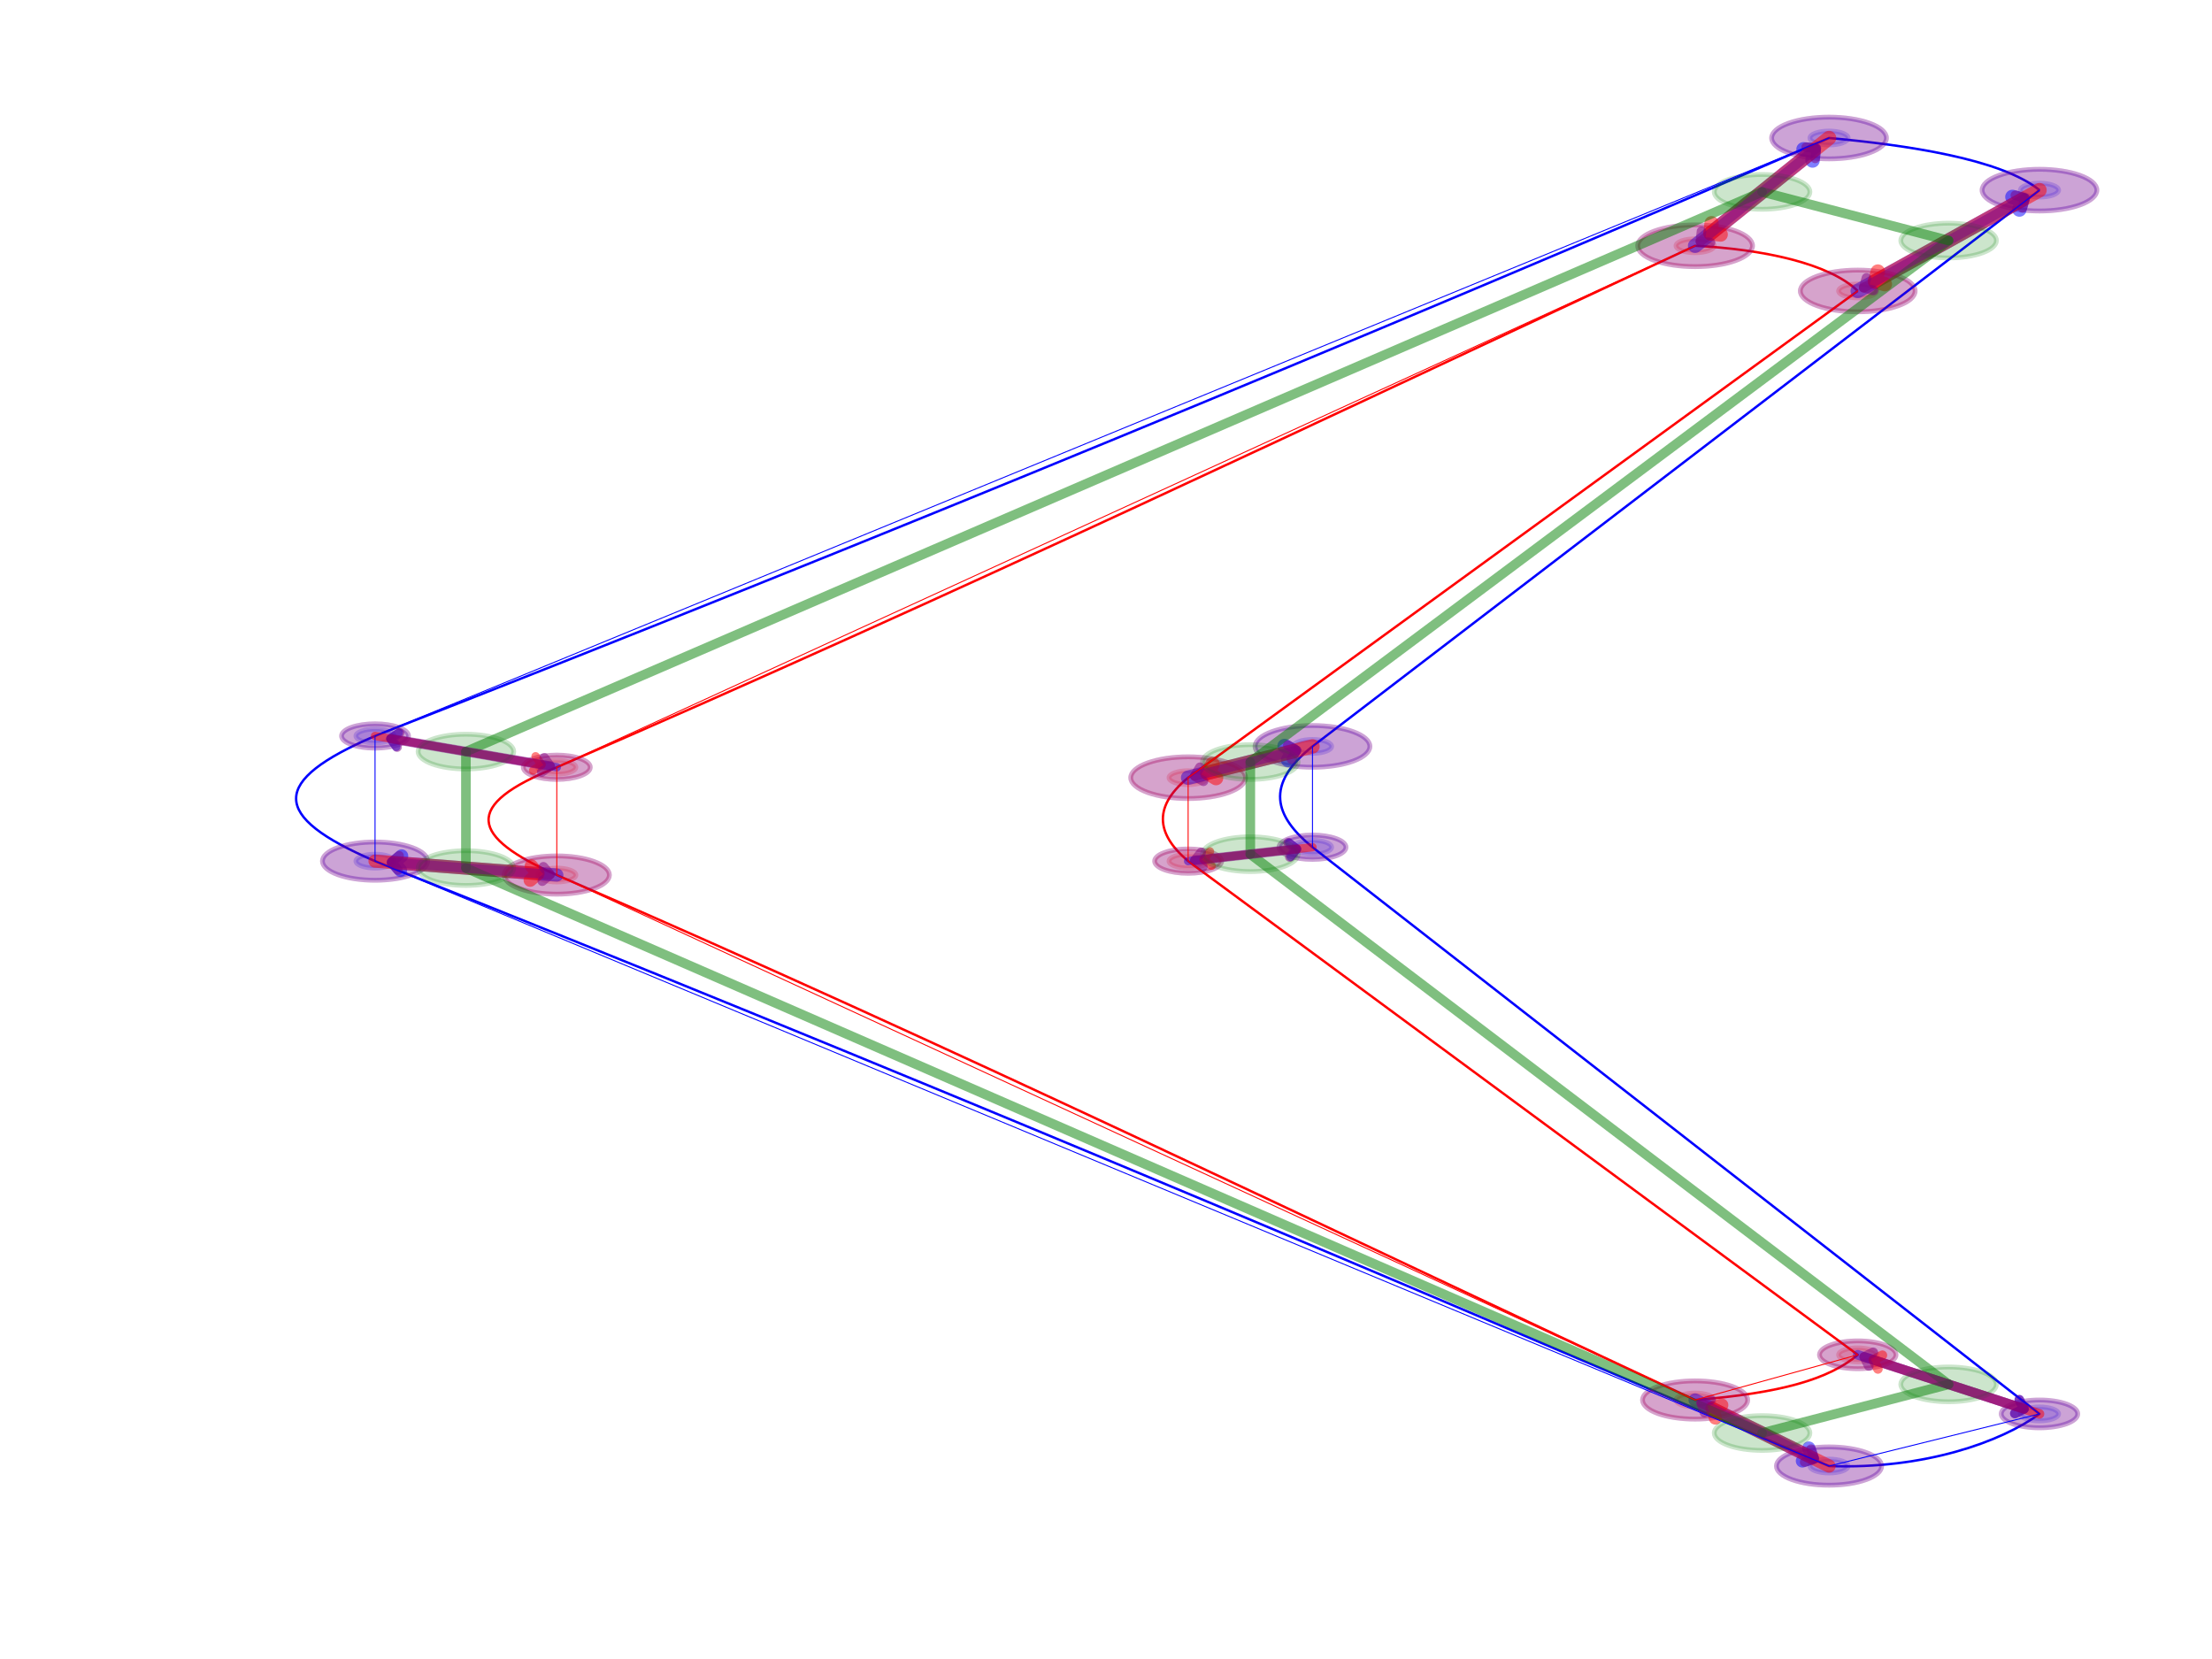 <?xml version="1.0" encoding="utf-8" standalone="no"?>
<!DOCTYPE svg PUBLIC "-//W3C//DTD SVG 1.1//EN"
  "http://www.w3.org/Graphics/SVG/1.1/DTD/svg11.dtd">
<!-- Created with matplotlib (http://matplotlib.org/) -->
<svg height="345.6pt" version="1.1" viewBox="0 0 460.8 345.6" width="460.8pt" xmlns="http://www.w3.org/2000/svg" xmlns:xlink="http://www.w3.org/1999/xlink">
 <defs>
  <style type="text/css">
*{stroke-linecap:butt;stroke-linejoin:round;}
  </style>
 </defs>
 <g id="figure_1">
  <g id="patch_1">
   <path d="M 0 345.6 
L 460.8 345.6 
L 460.8 0 
L 0 0 
z
" style="fill:#ffffff;"/>
  </g>
  <g id="axes_1">
   <g id="patch_2">
    <path clip-path="url(#pa4c6b86e2b)" d="M 387.001 62.061 
C 388.058 62.061 389.072 61.909 389.819 61.637 
C 390.566 61.365 390.986 60.997 390.986 60.613 
C 390.986 60.229 390.566 59.86 389.819 59.589 
C 389.072 59.317 388.058 59.164 387.001 59.164 
C 385.944 59.164 384.93 59.317 384.183 59.589 
C 383.435 59.86 383.015 60.229 383.015 60.613 
C 383.015 60.997 383.435 61.365 384.183 61.637 
C 384.93 61.909 385.944 62.061 387.001 62.061 
z
" style="fill:#ff0000;opacity:0.2;stroke:#ff0000;stroke-linejoin:miter;"/>
   </g>
   <g id="patch_3">
    <path clip-path="url(#pa4c6b86e2b)" d="M 247.51 163.455 
C 248.567 163.455 249.581 163.302 250.328 163.03 
C 251.076 162.759 251.495 162.39 251.495 162.006 
C 251.495 161.622 251.076 161.254 250.328 160.982 
C 249.581 160.71 248.567 160.558 247.51 160.558 
C 246.453 160.558 245.439 160.71 244.692 160.982 
C 243.944 161.254 243.525 161.622 243.525 162.006 
C 243.525 162.39 243.944 162.759 244.692 163.03 
C 245.439 163.302 246.453 163.455 247.51 163.455 
z
" style="fill:#ff0000;opacity:0.2;stroke:#ff0000;stroke-linejoin:miter;"/>
   </g>
   <g id="patch_4">
    <path clip-path="url(#pa4c6b86e2b)" d="M 247.51 180.836 
C 248.567 180.836 249.581 180.684 250.328 180.412 
C 251.076 180.141 251.495 179.772 251.495 179.388 
C 251.495 179.004 251.076 178.635 250.328 178.364 
C 249.581 178.092 248.567 177.939 247.51 177.939 
C 246.453 177.939 245.439 178.092 244.692 178.364 
C 243.944 178.635 243.525 179.004 243.525 179.388 
C 243.525 179.772 243.944 180.141 244.692 180.412 
C 245.439 180.684 246.453 180.836 247.51 180.836 
z
" style="fill:#ff0000;opacity:0.2;stroke:#ff0000;stroke-linejoin:miter;"/>
   </g>
   <g id="patch_5">
    <path clip-path="url(#pa4c6b86e2b)" d="M 387.001 283.678 
C 388.058 283.678 389.072 283.526 389.819 283.254 
C 390.566 282.982 390.986 282.614 390.986 282.23 
C 390.986 281.846 390.566 281.477 389.819 281.206 
C 389.072 280.934 388.058 280.781 387.001 280.781 
C 385.944 280.781 384.93 280.934 384.183 281.206 
C 383.435 281.477 383.015 281.846 383.015 282.23 
C 383.015 282.614 383.435 282.982 384.183 283.254 
C 384.93 283.526 385.944 283.678 387.001 283.678 
z
" style="fill:#ff0000;opacity:0.2;stroke:#ff0000;stroke-linejoin:miter;"/>
   </g>
   <g id="patch_6">
    <path clip-path="url(#pa4c6b86e2b)" d="M 353.124 293.093 
C 354.181 293.093 355.195 292.941 355.943 292.669 
C 356.69 292.398 357.11 292.029 357.11 291.645 
C 357.11 291.261 356.69 290.892 355.943 290.621 
C 355.195 290.349 354.181 290.196 353.124 290.196 
C 352.067 290.196 351.054 290.349 350.306 290.621 
C 349.559 290.892 349.139 291.261 349.139 291.645 
C 349.139 292.029 349.559 292.398 350.306 292.669 
C 351.054 292.941 352.067 293.093 353.124 293.093 
z
" style="fill:#ff0000;opacity:0.2;stroke:#ff0000;stroke-linejoin:miter;"/>
   </g>
   <g id="patch_7">
    <path clip-path="url(#pa4c6b86e2b)" d="M 115.99 183.733 
C 117.047 183.733 118.061 183.581 118.808 183.309 
C 119.556 183.037 119.976 182.669 119.976 182.285 
C 119.976 181.901 119.556 181.532 118.808 181.261 
C 118.061 180.989 117.047 180.836 115.99 180.836 
C 114.933 180.836 113.919 180.989 113.172 181.261 
C 112.425 181.532 112.005 181.901 112.005 182.285 
C 112.005 182.669 112.425 183.037 113.172 183.309 
C 113.919 183.581 114.933 183.733 115.99 183.733 
z
" style="fill:#ff0000;opacity:0.2;stroke:#ff0000;stroke-linejoin:miter;"/>
   </g>
   <g id="patch_8">
    <path clip-path="url(#pa4c6b86e2b)" d="M 115.99 161.282 
C 117.047 161.282 118.061 161.129 118.808 160.858 
C 119.556 160.586 119.976 160.218 119.976 159.833 
C 119.976 159.449 119.556 159.081 118.808 158.809 
C 118.061 158.538 117.047 158.385 115.99 158.385 
C 114.933 158.385 113.919 158.538 113.172 158.809 
C 112.425 159.081 112.005 159.449 112.005 159.833 
C 112.005 160.218 112.425 160.586 113.172 160.858 
C 113.919 161.129 114.933 161.282 115.99 161.282 
z
" style="fill:#ff0000;opacity:0.2;stroke:#ff0000;stroke-linejoin:miter;"/>
   </g>
   <g id="patch_9">
    <path clip-path="url(#pa4c6b86e2b)" d="M 353.124 52.646 
C 354.181 52.646 355.195 52.494 355.943 52.222 
C 356.69 51.95 357.11 51.582 357.11 51.198 
C 357.11 50.814 356.69 50.445 355.943 50.173 
C 355.195 49.902 354.181 49.749 353.124 49.749 
C 352.067 49.749 351.054 49.902 350.306 50.173 
C 349.559 50.445 349.139 50.814 349.139 51.198 
C 349.139 51.582 349.559 51.95 350.306 52.222 
C 351.054 52.494 352.067 52.646 353.124 52.646 
z
" style="fill:#ff0000;opacity:0.2;stroke:#ff0000;stroke-linejoin:miter;"/>
   </g>
   <g id="patch_10">
    <path clip-path="url(#pa4c6b86e2b)" d="M 424.863 41.058 
C 425.92 41.058 426.933 40.906 427.681 40.634 
C 428.428 40.362 428.848 39.994 428.848 39.61 
C 428.848 39.226 428.428 38.857 427.681 38.586 
C 426.933 38.314 425.92 38.161 424.863 38.161 
C 423.806 38.161 422.792 38.314 422.044 38.586 
C 421.297 38.857 420.877 39.226 420.877 39.61 
C 420.877 39.994 421.297 40.362 422.044 40.634 
C 422.792 40.906 423.806 41.058 424.863 41.058 
z
" style="fill:#0000ff;opacity:0.2;stroke:#0000ff;stroke-linejoin:miter;"/>
   </g>
   <g id="patch_11">
    <path clip-path="url(#pa4c6b86e2b)" d="M 273.415 156.937 
C 274.472 156.937 275.486 156.784 276.234 156.512 
C 276.981 156.241 277.401 155.872 277.401 155.488 
C 277.401 155.104 276.981 154.735 276.234 154.464 
C 275.486 154.192 274.472 154.04 273.415 154.04 
C 272.358 154.04 271.345 154.192 270.597 154.464 
C 269.85 154.735 269.43 155.104 269.43 155.488 
C 269.43 155.872 269.85 156.241 270.597 156.512 
C 271.345 156.784 272.358 156.937 273.415 156.937 
z
" style="fill:#0000ff;opacity:0.2;stroke:#0000ff;stroke-linejoin:miter;"/>
   </g>
   <g id="patch_12">
    <path clip-path="url(#pa4c6b86e2b)" d="M 273.415 177.939 
C 274.472 177.939 275.486 177.787 276.234 177.515 
C 276.981 177.244 277.401 176.875 277.401 176.491 
C 277.401 176.107 276.981 175.738 276.234 175.467 
C 275.486 175.195 274.472 175.043 273.415 175.043 
C 272.358 175.043 271.345 175.195 270.597 175.467 
C 269.85 175.738 269.43 176.107 269.43 176.491 
C 269.43 176.875 269.85 177.244 270.597 177.515 
C 271.345 177.787 272.358 177.939 273.415 177.939 
z
" style="fill:#0000ff;opacity:0.2;stroke:#0000ff;stroke-linejoin:miter;"/>
   </g>
   <g id="patch_13">
    <path clip-path="url(#pa4c6b86e2b)" d="M 424.863 295.99 
C 425.92 295.99 426.933 295.838 427.681 295.566 
C 428.428 295.294 428.848 294.926 428.848 294.542 
C 428.848 294.158 428.428 293.789 427.681 293.518 
C 426.933 293.246 425.92 293.093 424.863 293.093 
C 423.806 293.093 422.792 293.246 422.044 293.518 
C 421.297 293.789 420.877 294.158 420.877 294.542 
C 420.877 294.926 421.297 295.294 422.044 295.566 
C 422.792 295.838 423.806 295.99 424.863 295.99 
z
" style="fill:#0000ff;opacity:0.2;stroke:#0000ff;stroke-linejoin:miter;"/>
   </g>
   <g id="patch_14">
    <path clip-path="url(#pa4c6b86e2b)" d="M 381.023 306.854 
C 382.08 306.854 383.093 306.701 383.841 306.43 
C 384.588 306.158 385.008 305.79 385.008 305.405 
C 385.008 305.021 384.588 304.653 383.841 304.381 
C 383.093 304.11 382.08 303.957 381.023 303.957 
C 379.966 303.957 378.952 304.11 378.204 304.381 
C 377.457 304.653 377.037 305.021 377.037 305.405 
C 377.037 305.79 377.457 306.158 378.204 306.43 
C 378.952 306.701 379.966 306.854 381.023 306.854 
z
" style="fill:#0000ff;opacity:0.2;stroke:#0000ff;stroke-linejoin:miter;"/>
   </g>
   <g id="patch_15">
    <path clip-path="url(#pa4c6b86e2b)" d="M 78.128 180.836 
C 79.185 180.836 80.199 180.684 80.946 180.412 
C 81.694 180.141 82.114 179.772 82.114 179.388 
C 82.114 179.004 81.694 178.635 80.946 178.364 
C 80.199 178.092 79.185 177.939 78.128 177.939 
C 77.071 177.939 76.058 178.092 75.31 178.364 
C 74.563 178.635 74.143 179.004 74.143 179.388 
C 74.143 179.772 74.563 180.141 75.31 180.412 
C 76.058 180.684 77.071 180.836 78.128 180.836 
z
" style="fill:#0000ff;opacity:0.2;stroke:#0000ff;stroke-linejoin:miter;"/>
   </g>
   <g id="patch_16">
    <path clip-path="url(#pa4c6b86e2b)" d="M 78.128 154.764 
C 79.185 154.764 80.199 154.611 80.946 154.34 
C 81.694 154.068 82.114 153.699 82.114 153.315 
C 82.114 152.931 81.694 152.563 80.946 152.291 
C 80.199 152.019 79.185 151.867 78.128 151.867 
C 77.071 151.867 76.058 152.019 75.31 152.291 
C 74.563 152.563 74.143 152.931 74.143 153.315 
C 74.143 153.699 74.563 154.068 75.31 154.34 
C 76.058 154.611 77.071 154.764 78.128 154.764 
z
" style="fill:#0000ff;opacity:0.2;stroke:#0000ff;stroke-linejoin:miter;"/>
   </g>
   <g id="patch_17">
    <path clip-path="url(#pa4c6b86e2b)" d="M 381.023 30.195 
C 382.08 30.195 383.093 30.042 383.841 29.771 
C 384.588 29.499 385.008 29.13 385.008 28.746 
C 385.008 28.362 384.588 27.994 383.841 27.722 
C 383.093 27.45 382.08 27.298 381.023 27.298 
C 379.966 27.298 378.952 27.45 378.204 27.722 
C 377.457 27.994 377.037 28.362 377.037 28.746 
C 377.037 29.13 377.457 29.499 378.204 29.771 
C 378.952 30.042 379.966 30.195 381.023 30.195 
z
" style="fill:#0000ff;opacity:0.2;stroke:#0000ff;stroke-linejoin:miter;"/>
   </g>
   <g id="patch_18">
    <path clip-path="url(#pa4c6b86e2b)" d="M 387.001 60.613 
L 247.51 162.006 
C 239.539 168.524 241.532 174.318 247.51 179.388 
L 387.001 282.23 
C 381.023 287.299 371.059 290.196 353.124 291.645 
C 275.408 255.433 199.685 218.497 115.99 182.285 
C 98.056 174.318 96.063 167.8 115.99 159.833 
C 199.685 123.622 275.408 87.41 353.124 51.198 
C 367.074 51.922 381.023 54.819 387.001 60.613 
" style="fill:none;stroke:#ff0000;stroke-linejoin:miter;stroke-width:0.5;"/>
   </g>
   <g id="patch_19">
    <path clip-path="url(#pa4c6b86e2b)" d="M 424.863 39.61 
L 273.415 155.488 
C 263.452 163.455 265.445 169.973 273.415 176.491 
L 424.863 294.542 
C 416.892 300.336 400.95 306.13 381.023 305.405 
C 283.379 263.4 183.743 221.394 78.128 179.388 
C 56.208 169.973 56.208 162.73 78.128 153.315 
C 183.743 112.034 283.379 70.752 381.023 28.746 
C 396.964 30.195 416.892 33.092 424.863 39.61 
" style="fill:none;stroke:#0000ff;stroke-linejoin:miter;stroke-width:0.5;"/>
   </g>
   <g id="patch_20">
    <path clip-path="url(#pa4c6b86e2b)" d="M 387.001 64.958 
C 390.172 64.958 393.213 64.5 395.455 63.685 
C 397.697 62.871 398.957 61.765 398.957 60.613 
C 398.957 59.46 397.697 58.355 395.455 57.54 
C 393.213 56.725 390.172 56.267 387.001 56.267 
C 383.83 56.267 380.789 56.725 378.546 57.54 
C 376.304 58.355 375.044 59.46 375.044 60.613 
C 375.044 61.765 376.304 62.871 378.546 63.685 
C 380.789 64.5 383.83 64.958 387.001 64.958 
z
" style="fill:#0000ff;opacity:0.2;stroke:#0000ff;stroke-linejoin:miter;"/>
   </g>
   <g id="patch_21">
    <path clip-path="url(#pa4c6b86e2b)" d="M 424.863 43.955 
C 428.033 43.955 431.075 43.497 433.317 42.683 
C 435.559 41.868 436.819 40.762 436.819 39.61 
C 436.819 38.457 435.559 37.352 433.317 36.537 
C 431.075 35.722 428.033 35.264 424.863 35.264 
C 421.692 35.264 418.65 35.722 416.408 36.537 
C 414.166 37.352 412.906 38.457 412.906 39.61 
C 412.906 40.762 414.166 41.868 416.408 42.683 
C 418.65 43.497 421.692 43.955 424.863 43.955 
z
" style="fill:#ff0000;opacity:0.2;stroke:#ff0000;stroke-linejoin:miter;"/>
   </g>
   <g id="patch_22">
    <path d="M 387.001 60.613 
Q 405.057 50.597 421.258 41.609 
" style="fill:none;opacity:0.5;stroke:#0000ff;stroke-linecap:round;stroke-width:3;"/>
    <path d="M 419.219 41.025 
L 421.258 41.609 
L 420.674 43.649 
" style="fill:none;opacity:0.5;stroke:#0000ff;stroke-linecap:round;stroke-width:3;"/>
   </g>
   <g id="patch_23">
    <path clip-path="url(#pa4c6b86e2b)" d="M 247.51 166.352 
C 250.681 166.352 253.722 165.894 255.964 165.079 
C 258.207 164.264 259.466 163.159 259.466 162.006 
C 259.466 160.854 258.207 159.748 255.964 158.934 
C 253.722 158.119 250.681 157.661 247.51 157.661 
C 244.339 157.661 241.298 158.119 239.056 158.934 
C 236.813 159.748 235.554 160.854 235.554 162.006 
C 235.554 163.159 236.813 164.264 239.056 165.079 
C 241.298 165.894 244.339 166.352 247.51 166.352 
z
" style="fill:#0000ff;opacity:0.2;stroke:#0000ff;stroke-linejoin:miter;"/>
   </g>
   <g id="patch_24">
    <path clip-path="url(#pa4c6b86e2b)" d="M 273.415 159.833 
C 276.586 159.833 279.628 159.376 281.87 158.561 
C 284.112 157.746 285.372 156.64 285.372 155.488 
C 285.372 154.336 284.112 153.23 281.87 152.415 
C 279.628 151.6 276.586 151.143 273.415 151.143 
C 270.245 151.143 267.203 151.6 264.961 152.415 
C 262.719 153.23 261.459 154.336 261.459 155.488 
C 261.459 156.64 262.719 157.746 264.961 158.561 
C 267.203 159.376 270.245 159.833 273.415 159.833 
z
" style="fill:#ff0000;opacity:0.2;stroke:#ff0000;stroke-linejoin:miter;"/>
   </g>
   <g id="patch_25">
    <path d="M 247.51 162.006 
Q 259.493 158.991 269.42 156.493 
" style="fill:none;opacity:0.5;stroke:#0000ff;stroke-linecap:round;stroke-width:3;"/>
    <path d="M 267.599 155.405 
L 269.42 156.493 
L 268.331 158.314 
" style="fill:none;opacity:0.5;stroke:#0000ff;stroke-linecap:round;stroke-width:3;"/>
   </g>
   <g id="patch_26">
    <path clip-path="url(#pa4c6b86e2b)" d="M 247.51 181.923 
C 249.36 181.923 251.134 181.656 252.442 181.18 
C 253.75 180.705 254.485 180.06 254.485 179.388 
C 254.485 178.716 253.75 178.071 252.442 177.596 
C 251.134 177.12 249.36 176.853 247.51 176.853 
C 245.66 176.853 243.886 177.12 242.578 177.596 
C 241.27 178.071 240.535 178.716 240.535 179.388 
C 240.535 180.06 241.27 180.705 242.578 181.18 
C 243.886 181.656 245.66 181.923 247.51 181.923 
z
" style="fill:#0000ff;opacity:0.2;stroke:#0000ff;stroke-linejoin:miter;"/>
   </g>
   <g id="patch_27">
    <path clip-path="url(#pa4c6b86e2b)" d="M 273.415 179.026 
C 275.265 179.026 277.039 178.759 278.347 178.283 
C 279.655 177.808 280.39 177.163 280.39 176.491 
C 280.39 175.819 279.655 175.174 278.347 174.699 
C 277.039 174.223 275.265 173.956 273.415 173.956 
C 271.566 173.956 269.792 174.223 268.484 174.699 
C 267.176 175.174 266.441 175.819 266.441 176.491 
C 266.441 177.163 267.176 177.808 268.484 178.283 
C 269.792 178.759 271.566 179.026 273.415 179.026 
z
" style="fill:#ff0000;opacity:0.2;stroke:#ff0000;stroke-linejoin:miter;"/>
   </g>
   <g id="patch_28">
    <path d="M 247.51 179.388 
Q 259.468 178.051 270.197 176.851 
" style="fill:none;opacity:0.5;stroke:#0000ff;stroke-linecap:round;stroke-width:1.75;"/>
    <path d="M 268.539 175.527 
L 270.197 176.851 
L 268.873 178.508 
" style="fill:none;opacity:0.5;stroke:#0000ff;stroke-linecap:round;stroke-width:1.75;"/>
   </g>
   <g id="patch_29">
    <path clip-path="url(#pa4c6b86e2b)" d="M 387.001 285.127 
C 389.115 285.127 391.142 284.822 392.637 284.278 
C 394.132 283.735 394.972 282.998 394.972 282.23 
C 394.972 281.462 394.132 280.725 392.637 280.181 
C 391.142 279.638 389.115 279.333 387.001 279.333 
C 384.887 279.333 382.859 279.638 381.365 280.181 
C 379.87 280.725 379.03 281.462 379.03 282.23 
C 379.03 282.998 379.87 283.735 381.365 284.278 
C 382.859 284.822 384.887 285.127 387.001 285.127 
z
" style="fill:#0000ff;opacity:0.2;stroke:#0000ff;stroke-linejoin:miter;"/>
   </g>
   <g id="patch_30">
    <path clip-path="url(#pa4c6b86e2b)" d="M 424.863 297.439 
C 426.976 297.439 429.004 297.134 430.499 296.59 
C 431.994 296.047 432.833 295.31 432.833 294.542 
C 432.833 293.774 431.994 293.037 430.499 292.493 
C 429.004 291.95 426.976 291.645 424.863 291.645 
C 422.749 291.645 420.721 291.95 419.226 292.493 
C 417.732 293.037 416.892 293.774 416.892 294.542 
C 416.892 295.31 417.732 296.047 419.226 296.59 
C 420.721 297.134 422.749 297.439 424.863 297.439 
z
" style="fill:#ff0000;opacity:0.2;stroke:#ff0000;stroke-linejoin:miter;"/>
   </g>
   <g id="patch_31">
    <path d="M 387.001 282.23 
Q 404.982 288.077 421.618 293.487 
" style="fill:none;opacity:0.5;stroke:#0000ff;stroke-linecap:round;stroke-width:2;"/>
    <path d="M 420.656 291.596 
L 421.618 293.487 
L 419.728 294.449 
" style="fill:none;opacity:0.5;stroke:#0000ff;stroke-linecap:round;stroke-width:2;"/>
   </g>
   <g id="patch_32">
    <path clip-path="url(#pa4c6b86e2b)" d="M 353.124 295.628 
C 356.031 295.628 358.819 295.209 360.874 294.462 
C 362.93 293.715 364.084 292.701 364.084 291.645 
C 364.084 290.589 362.93 289.575 360.874 288.828 
C 358.819 288.081 356.031 287.662 353.124 287.662 
C 350.218 287.662 347.43 288.081 345.375 288.828 
C 343.319 289.575 342.164 290.589 342.164 291.645 
C 342.164 292.701 343.319 293.715 345.375 294.462 
C 347.43 295.209 350.218 295.628 353.124 295.628 
z
" style="fill:#0000ff;opacity:0.2;stroke:#0000ff;stroke-linejoin:miter;"/>
   </g>
   <g id="patch_33">
    <path clip-path="url(#pa4c6b86e2b)" d="M 381.023 309.389 
C 383.929 309.389 386.717 308.969 388.772 308.222 
C 390.828 307.475 391.983 306.462 391.983 305.405 
C 391.983 304.349 390.828 303.336 388.772 302.589 
C 386.717 301.842 383.929 301.422 381.023 301.422 
C 378.116 301.422 375.328 301.842 373.273 302.589 
C 371.217 303.336 370.063 304.349 370.063 305.405 
C 370.063 306.462 371.217 307.475 373.273 308.222 
C 375.328 308.969 378.116 309.389 381.023 309.389 
z
" style="fill:#ff0000;opacity:0.2;stroke:#ff0000;stroke-linejoin:miter;"/>
   </g>
   <g id="patch_34">
    <path d="M 353.124 291.645 
Q 366.176 298.083 377.484 303.66 
" style="fill:none;opacity:0.5;stroke:#0000ff;stroke-linecap:round;stroke-width:2.75;"/>
    <path d="M 376.802 301.651 
L 377.484 303.66 
L 375.475 304.342 
" style="fill:none;opacity:0.5;stroke:#0000ff;stroke-linecap:round;stroke-width:2.75;"/>
   </g>
   <g id="patch_35">
    <path clip-path="url(#pa4c6b86e2b)" d="M 115.99 186.268 
C 118.897 186.268 121.685 185.848 123.74 185.102 
C 125.795 184.355 126.95 183.341 126.95 182.285 
C 126.95 181.229 125.795 180.215 123.74 179.468 
C 121.685 178.721 118.897 178.302 115.99 178.302 
C 113.083 178.302 110.296 178.721 108.24 179.468 
C 106.185 180.215 105.03 181.229 105.03 182.285 
C 105.03 183.341 106.185 184.355 108.24 185.102 
C 110.296 185.848 113.083 186.268 115.99 186.268 
z
" style="fill:#0000ff;opacity:0.2;stroke:#0000ff;stroke-linejoin:miter;"/>
   </g>
   <g id="patch_36">
    <path clip-path="url(#pa4c6b86e2b)" d="M 78.128 183.371 
C 81.035 183.371 83.823 182.952 85.878 182.205 
C 87.934 181.458 89.088 180.444 89.088 179.388 
C 89.088 178.332 87.934 177.318 85.878 176.571 
C 83.823 175.824 81.035 175.405 78.128 175.405 
C 75.222 175.405 72.434 175.824 70.378 176.571 
C 68.323 177.318 67.168 178.332 67.168 179.388 
C 67.168 180.444 68.323 181.458 70.378 182.205 
C 72.434 182.952 75.222 183.371 78.128 183.371 
z
" style="fill:#ff0000;opacity:0.2;stroke:#ff0000;stroke-linejoin:miter;"/>
   </g>
   <g id="patch_37">
    <path d="M 115.99 182.285 
Q 98.055 180.913 82.059 179.689 
" style="fill:none;opacity:0.5;stroke:#0000ff;stroke-linecap:round;stroke-width:2.75;"/>
    <path d="M 83.44 181.299 
L 82.059 179.689 
L 83.669 178.308 
" style="fill:none;opacity:0.5;stroke:#0000ff;stroke-linecap:round;stroke-width:2.75;"/>
   </g>
   <g id="patch_38">
    <path clip-path="url(#pa4c6b86e2b)" d="M 115.99 162.368 
C 117.84 162.368 119.614 162.101 120.922 161.626 
C 122.23 161.151 122.965 160.506 122.965 159.833 
C 122.965 159.161 122.23 158.516 120.922 158.041 
C 119.614 157.566 117.84 157.299 115.99 157.299 
C 114.14 157.299 112.366 157.566 111.058 158.041 
C 109.75 158.516 109.016 159.161 109.016 159.833 
C 109.016 160.506 109.75 161.151 111.058 161.626 
C 112.366 162.101 114.14 162.368 115.99 162.368 
z
" style="fill:#0000ff;opacity:0.2;stroke:#0000ff;stroke-linejoin:miter;"/>
   </g>
   <g id="patch_39">
    <path clip-path="url(#pa4c6b86e2b)" d="M 78.128 155.85 
C 79.978 155.85 81.752 155.583 83.06 155.108 
C 84.368 154.632 85.103 153.988 85.103 153.315 
C 85.103 152.643 84.368 151.998 83.06 151.523 
C 81.752 151.048 79.978 150.781 78.128 150.781 
C 76.279 150.781 74.505 151.048 73.197 151.523 
C 71.889 151.998 71.154 152.643 71.154 153.315 
C 71.154 153.988 71.889 154.632 73.197 155.108 
C 74.505 155.583 76.279 155.85 78.128 155.85 
z
" style="fill:#ff0000;opacity:0.2;stroke:#ff0000;stroke-linejoin:miter;"/>
   </g>
   <g id="patch_40">
    <path d="M 115.99 159.833 
Q 98.046 156.744 81.321 153.865 
" style="fill:none;opacity:0.5;stroke:#0000ff;stroke-linecap:round;stroke-width:1.75;"/>
    <path d="M 82.545 155.598 
L 81.321 153.865 
L 83.054 152.641 
" style="fill:none;opacity:0.5;stroke:#0000ff;stroke-linecap:round;stroke-width:1.75;"/>
   </g>
   <g id="patch_41">
    <path clip-path="url(#pa4c6b86e2b)" d="M 353.124 55.543 
C 356.295 55.543 359.337 55.085 361.579 54.27 
C 363.821 53.455 365.081 52.35 365.081 51.198 
C 365.081 50.045 363.821 48.94 361.579 48.125 
C 359.337 47.31 356.295 46.852 353.124 46.852 
C 349.954 46.852 346.912 47.31 344.67 48.125 
C 342.428 48.94 341.168 50.045 341.168 51.198 
C 341.168 52.35 342.428 53.455 344.67 54.27 
C 346.912 55.085 349.954 55.543 353.124 55.543 
z
" style="fill:#0000ff;opacity:0.2;stroke:#0000ff;stroke-linejoin:miter;"/>
   </g>
   <g id="patch_42">
    <path clip-path="url(#pa4c6b86e2b)" d="M 381.023 33.092 
C 384.193 33.092 387.235 32.634 389.477 31.819 
C 391.719 31.004 392.979 29.899 392.979 28.746 
C 392.979 27.594 391.719 26.488 389.477 25.674 
C 387.235 24.859 384.193 24.401 381.023 24.401 
C 377.852 24.401 374.81 24.859 372.568 25.674 
C 370.326 26.488 369.066 27.594 369.066 28.746 
C 369.066 29.899 370.326 31.004 372.568 31.819 
C 374.81 32.634 377.852 33.092 381.023 33.092 
z
" style="fill:#ff0000;opacity:0.2;stroke:#ff0000;stroke-linejoin:miter;"/>
   </g>
   <g id="patch_43">
    <path d="M 353.124 51.198 
Q 366.295 40.598 377.814 31.329 
" style="fill:none;opacity:0.5;stroke:#0000ff;stroke-linecap:round;stroke-width:3;"/>
    <path d="M 375.705 31.101 
L 377.814 31.329 
L 377.585 33.438 
" style="fill:none;opacity:0.5;stroke:#0000ff;stroke-linecap:round;stroke-width:3;"/>
   </g>
   <g id="patch_44">
    <path clip-path="url(#pa4c6b86e2b)" d="M 424.863 43.955 
C 428.033 43.955 431.075 43.497 433.317 42.683 
C 435.559 41.868 436.819 40.762 436.819 39.61 
C 436.819 38.457 435.559 37.352 433.317 36.537 
C 431.075 35.722 428.033 35.264 424.863 35.264 
C 421.692 35.264 418.65 35.722 416.408 36.537 
C 414.166 37.352 412.906 38.457 412.906 39.61 
C 412.906 40.762 414.166 41.868 416.408 42.683 
C 418.65 43.497 421.692 43.955 424.863 43.955 
z
" style="fill:#0000ff;opacity:0.2;stroke:#0000ff;stroke-linejoin:miter;"/>
   </g>
   <g id="patch_45">
    <path clip-path="url(#pa4c6b86e2b)" d="M 387.001 64.958 
C 390.172 64.958 393.213 64.5 395.455 63.685 
C 397.697 62.871 398.957 61.765 398.957 60.613 
C 398.957 59.46 397.697 58.355 395.455 57.54 
C 393.213 56.725 390.172 56.267 387.001 56.267 
C 383.83 56.267 380.789 56.725 378.546 57.54 
C 376.304 58.355 375.044 59.46 375.044 60.613 
C 375.044 61.765 376.304 62.871 378.546 63.685 
C 380.789 64.5 383.83 64.958 387.001 64.958 
z
" style="fill:#ff0000;opacity:0.2;stroke:#ff0000;stroke-linejoin:miter;"/>
   </g>
   <g id="patch_46">
    <path d="M 424.863 39.61 
Q 406.806 49.626 390.605 58.613 
" style="fill:none;opacity:0.5;stroke:#ff0000;stroke-linecap:round;stroke-width:3;"/>
    <path d="M 392.644 59.197 
L 390.605 58.613 
L 391.189 56.574 
" style="fill:none;opacity:0.5;stroke:#ff0000;stroke-linecap:round;stroke-width:3;"/>
   </g>
   <g id="patch_47">
    <path clip-path="url(#pa4c6b86e2b)" d="M 273.415 159.833 
C 276.586 159.833 279.628 159.376 281.87 158.561 
C 284.112 157.746 285.372 156.64 285.372 155.488 
C 285.372 154.336 284.112 153.23 281.87 152.415 
C 279.628 151.6 276.586 151.143 273.415 151.143 
C 270.245 151.143 267.203 151.6 264.961 152.415 
C 262.719 153.23 261.459 154.336 261.459 155.488 
C 261.459 156.64 262.719 157.746 264.961 158.561 
C 267.203 159.376 270.245 159.833 273.415 159.833 
z
" style="fill:#0000ff;opacity:0.2;stroke:#0000ff;stroke-linejoin:miter;"/>
   </g>
   <g id="patch_48">
    <path clip-path="url(#pa4c6b86e2b)" d="M 247.51 166.352 
C 250.681 166.352 253.722 165.894 255.964 165.079 
C 258.207 164.264 259.466 163.159 259.466 162.006 
C 259.466 160.854 258.207 159.748 255.964 158.934 
C 253.722 158.119 250.681 157.661 247.51 157.661 
C 244.339 157.661 241.298 158.119 239.056 158.934 
C 236.813 159.748 235.554 160.854 235.554 162.006 
C 235.554 163.159 236.813 164.264 239.056 165.079 
C 241.298 165.894 244.339 166.352 247.51 166.352 
z
" style="fill:#ff0000;opacity:0.2;stroke:#ff0000;stroke-linejoin:miter;"/>
   </g>
   <g id="patch_49">
    <path d="M 273.415 155.488 
Q 261.432 158.503 251.506 161.001 
" style="fill:none;opacity:0.5;stroke:#ff0000;stroke-linecap:round;stroke-width:3;"/>
    <path d="M 253.326 162.089 
L 251.506 161.001 
L 252.594 159.18 
" style="fill:none;opacity:0.5;stroke:#ff0000;stroke-linecap:round;stroke-width:3;"/>
   </g>
   <g id="patch_50">
    <path clip-path="url(#pa4c6b86e2b)" d="M 273.415 179.026 
C 275.265 179.026 277.039 178.759 278.347 178.283 
C 279.655 177.808 280.39 177.163 280.39 176.491 
C 280.39 175.819 279.655 175.174 278.347 174.699 
C 277.039 174.223 275.265 173.956 273.415 173.956 
C 271.566 173.956 269.792 174.223 268.484 174.699 
C 267.176 175.174 266.441 175.819 266.441 176.491 
C 266.441 177.163 267.176 177.808 268.484 178.283 
C 269.792 178.759 271.566 179.026 273.415 179.026 
z
" style="fill:#0000ff;opacity:0.2;stroke:#0000ff;stroke-linejoin:miter;"/>
   </g>
   <g id="patch_51">
    <path clip-path="url(#pa4c6b86e2b)" d="M 247.51 181.923 
C 249.36 181.923 251.134 181.656 252.442 181.18 
C 253.75 180.705 254.485 180.06 254.485 179.388 
C 254.485 178.716 253.75 178.071 252.442 177.596 
C 251.134 177.12 249.36 176.853 247.51 176.853 
C 245.66 176.853 243.886 177.12 242.578 177.596 
C 241.27 178.071 240.535 178.716 240.535 179.388 
C 240.535 180.06 241.27 180.705 242.578 181.18 
C 243.886 181.656 245.66 181.923 247.51 181.923 
z
" style="fill:#ff0000;opacity:0.2;stroke:#ff0000;stroke-linejoin:miter;"/>
   </g>
   <g id="patch_52">
    <path d="M 273.415 176.491 
Q 261.457 177.828 250.729 179.028 
" style="fill:none;opacity:0.5;stroke:#ff0000;stroke-linecap:round;stroke-width:1.75;"/>
    <path d="M 252.386 180.352 
L 250.729 179.028 
L 252.053 177.371 
" style="fill:none;opacity:0.5;stroke:#ff0000;stroke-linecap:round;stroke-width:1.75;"/>
   </g>
   <g id="patch_53">
    <path clip-path="url(#pa4c6b86e2b)" d="M 424.863 297.439 
C 426.976 297.439 429.004 297.134 430.499 296.59 
C 431.994 296.047 432.833 295.31 432.833 294.542 
C 432.833 293.774 431.994 293.037 430.499 292.493 
C 429.004 291.95 426.976 291.645 424.863 291.645 
C 422.749 291.645 420.721 291.95 419.226 292.493 
C 417.732 293.037 416.892 293.774 416.892 294.542 
C 416.892 295.31 417.732 296.047 419.226 296.59 
C 420.721 297.134 422.749 297.439 424.863 297.439 
z
" style="fill:#0000ff;opacity:0.2;stroke:#0000ff;stroke-linejoin:miter;"/>
   </g>
   <g id="patch_54">
    <path clip-path="url(#pa4c6b86e2b)" d="M 387.001 285.127 
C 389.115 285.127 391.142 284.822 392.637 284.278 
C 394.132 283.735 394.972 282.998 394.972 282.23 
C 394.972 281.462 394.132 280.725 392.637 280.181 
C 391.142 279.638 389.115 279.333 387.001 279.333 
C 384.887 279.333 382.859 279.638 381.365 280.181 
C 379.87 280.725 379.03 281.462 379.03 282.23 
C 379.03 282.998 379.87 283.735 381.365 284.278 
C 382.859 284.822 384.887 285.127 387.001 285.127 
z
" style="fill:#ff0000;opacity:0.2;stroke:#ff0000;stroke-linejoin:miter;"/>
   </g>
   <g id="patch_55">
    <path d="M 424.863 294.542 
Q 406.881 288.695 390.245 283.285 
" style="fill:none;opacity:0.5;stroke:#ff0000;stroke-linecap:round;stroke-width:2;"/>
    <path d="M 391.208 285.175 
L 390.245 283.285 
L 392.136 282.322 
" style="fill:none;opacity:0.5;stroke:#ff0000;stroke-linecap:round;stroke-width:2;"/>
   </g>
   <g id="patch_56">
    <path clip-path="url(#pa4c6b86e2b)" d="M 381.023 309.389 
C 383.929 309.389 386.717 308.969 388.772 308.222 
C 390.828 307.475 391.983 306.462 391.983 305.405 
C 391.983 304.349 390.828 303.336 388.772 302.589 
C 386.717 301.842 383.929 301.422 381.023 301.422 
C 378.116 301.422 375.328 301.842 373.273 302.589 
C 371.217 303.336 370.063 304.349 370.063 305.405 
C 370.063 306.462 371.217 307.475 373.273 308.222 
C 375.328 308.969 378.116 309.389 381.023 309.389 
z
" style="fill:#0000ff;opacity:0.2;stroke:#0000ff;stroke-linejoin:miter;"/>
   </g>
   <g id="patch_57">
    <path clip-path="url(#pa4c6b86e2b)" d="M 353.124 295.628 
C 356.031 295.628 358.819 295.209 360.874 294.462 
C 362.93 293.715 364.084 292.701 364.084 291.645 
C 364.084 290.589 362.93 289.575 360.874 288.828 
C 358.819 288.081 356.031 287.662 353.124 287.662 
C 350.218 287.662 347.43 288.081 345.375 288.828 
C 343.319 289.575 342.164 290.589 342.164 291.645 
C 342.164 292.701 343.319 293.715 345.375 294.462 
C 347.43 295.209 350.218 295.628 353.124 295.628 
z
" style="fill:#ff0000;opacity:0.2;stroke:#ff0000;stroke-linejoin:miter;"/>
   </g>
   <g id="patch_58">
    <path d="M 381.023 305.405 
Q 367.971 298.968 356.663 293.39 
" style="fill:none;opacity:0.5;stroke:#ff0000;stroke-linecap:round;stroke-width:2.75;"/>
    <path d="M 357.345 295.399 
L 356.663 293.39 
L 358.672 292.709 
" style="fill:none;opacity:0.5;stroke:#ff0000;stroke-linecap:round;stroke-width:2.75;"/>
   </g>
   <g id="patch_59">
    <path clip-path="url(#pa4c6b86e2b)" d="M 78.128 183.371 
C 81.035 183.371 83.823 182.952 85.878 182.205 
C 87.934 181.458 89.088 180.444 89.088 179.388 
C 89.088 178.332 87.934 177.318 85.878 176.571 
C 83.823 175.824 81.035 175.405 78.128 175.405 
C 75.222 175.405 72.434 175.824 70.378 176.571 
C 68.323 177.318 67.168 178.332 67.168 179.388 
C 67.168 180.444 68.323 181.458 70.378 182.205 
C 72.434 182.952 75.222 183.371 78.128 183.371 
z
" style="fill:#0000ff;opacity:0.2;stroke:#0000ff;stroke-linejoin:miter;"/>
   </g>
   <g id="patch_60">
    <path clip-path="url(#pa4c6b86e2b)" d="M 115.99 186.268 
C 118.897 186.268 121.685 185.848 123.74 185.102 
C 125.795 184.355 126.95 183.341 126.95 182.285 
C 126.95 181.229 125.795 180.215 123.74 179.468 
C 121.685 178.721 118.897 178.302 115.99 178.302 
C 113.083 178.302 110.296 178.721 108.24 179.468 
C 106.185 180.215 105.03 181.229 105.03 182.285 
C 105.03 183.341 106.185 184.355 108.24 185.102 
C 110.296 185.848 113.083 186.268 115.99 186.268 
z
" style="fill:#ff0000;opacity:0.2;stroke:#ff0000;stroke-linejoin:miter;"/>
   </g>
   <g id="patch_61">
    <path d="M 78.128 179.388 
Q 96.063 180.76 112.059 181.984 
" style="fill:none;opacity:0.5;stroke:#ff0000;stroke-linecap:round;stroke-width:2.75;"/>
    <path d="M 110.678 180.374 
L 112.059 181.984 
L 110.449 183.365 
" style="fill:none;opacity:0.5;stroke:#ff0000;stroke-linecap:round;stroke-width:2.75;"/>
   </g>
   <g id="patch_62">
    <path clip-path="url(#pa4c6b86e2b)" d="M 78.128 155.85 
C 79.978 155.85 81.752 155.583 83.06 155.108 
C 84.368 154.632 85.103 153.988 85.103 153.315 
C 85.103 152.643 84.368 151.998 83.06 151.523 
C 81.752 151.048 79.978 150.781 78.128 150.781 
C 76.279 150.781 74.505 151.048 73.197 151.523 
C 71.889 151.998 71.154 152.643 71.154 153.315 
C 71.154 153.988 71.889 154.632 73.197 155.108 
C 74.505 155.583 76.279 155.85 78.128 155.85 
z
" style="fill:#0000ff;opacity:0.2;stroke:#0000ff;stroke-linejoin:miter;"/>
   </g>
   <g id="patch_63">
    <path clip-path="url(#pa4c6b86e2b)" d="M 115.99 162.368 
C 117.84 162.368 119.614 162.101 120.922 161.626 
C 122.23 161.151 122.965 160.506 122.965 159.833 
C 122.965 159.161 122.23 158.516 120.922 158.041 
C 119.614 157.566 117.84 157.299 115.99 157.299 
C 114.14 157.299 112.366 157.566 111.058 158.041 
C 109.75 158.516 109.016 159.161 109.016 159.833 
C 109.016 160.506 109.75 161.151 111.058 161.626 
C 112.366 162.101 114.14 162.368 115.99 162.368 
z
" style="fill:#ff0000;opacity:0.2;stroke:#ff0000;stroke-linejoin:miter;"/>
   </g>
   <g id="patch_64">
    <path d="M 78.128 153.315 
Q 96.072 156.405 112.797 159.284 
" style="fill:none;opacity:0.5;stroke:#ff0000;stroke-linecap:round;stroke-width:1.75;"/>
    <path d="M 111.573 157.551 
L 112.797 159.284 
L 111.064 160.508 
" style="fill:none;opacity:0.5;stroke:#ff0000;stroke-linecap:round;stroke-width:1.75;"/>
   </g>
   <g id="patch_65">
    <path clip-path="url(#pa4c6b86e2b)" d="M 381.023 33.092 
C 384.193 33.092 387.235 32.634 389.477 31.819 
C 391.719 31.004 392.979 29.899 392.979 28.746 
C 392.979 27.594 391.719 26.488 389.477 25.674 
C 387.235 24.859 384.193 24.401 381.023 24.401 
C 377.852 24.401 374.81 24.859 372.568 25.674 
C 370.326 26.488 369.066 27.594 369.066 28.746 
C 369.066 29.899 370.326 31.004 372.568 31.819 
C 374.81 32.634 377.852 33.092 381.023 33.092 
z
" style="fill:#0000ff;opacity:0.2;stroke:#0000ff;stroke-linejoin:miter;"/>
   </g>
   <g id="patch_66">
    <path clip-path="url(#pa4c6b86e2b)" d="M 353.124 55.543 
C 356.295 55.543 359.337 55.085 361.579 54.27 
C 363.821 53.455 365.081 52.35 365.081 51.198 
C 365.081 50.045 363.821 48.94 361.579 48.125 
C 359.337 47.31 356.295 46.852 353.124 46.852 
C 349.954 46.852 346.912 47.31 344.67 48.125 
C 342.428 48.94 341.168 50.045 341.168 51.198 
C 341.168 52.35 342.428 53.455 344.67 54.27 
C 346.912 55.085 349.954 55.543 353.124 55.543 
z
" style="fill:#ff0000;opacity:0.2;stroke:#ff0000;stroke-linejoin:miter;"/>
   </g>
   <g id="patch_67">
    <path d="M 381.023 28.746 
Q 367.852 39.346 356.333 48.615 
" style="fill:none;opacity:0.5;stroke:#ff0000;stroke-linecap:round;stroke-width:3;"/>
    <path d="M 358.442 48.843 
L 356.333 48.615 
L 356.562 46.506 
" style="fill:none;opacity:0.5;stroke:#ff0000;stroke-linecap:round;stroke-width:3;"/>
   </g>
   <g id="patch_68">
    <path clip-path="url(#pa4c6b86e2b)" d="M 405.932 53.733 
C 408.574 53.733 411.109 53.351 412.977 52.672 
C 414.845 51.993 415.895 51.072 415.895 50.111 
C 415.895 49.151 414.845 48.23 412.977 47.551 
C 411.109 46.872 408.574 46.49 405.932 46.49 
C 403.289 46.49 400.755 46.872 398.886 47.551 
C 397.018 48.23 395.968 49.151 395.968 50.111 
C 395.968 51.072 397.018 51.993 398.886 52.672 
C 400.755 53.351 403.289 53.733 405.932 53.733 
z
" style="fill:#008000;opacity:0.2;stroke:#008000;stroke-linejoin:miter;"/>
   </g>
   <g id="patch_69">
    <path clip-path="url(#pa4c6b86e2b)" d="M 260.463 162.368 
C 263.105 162.368 265.64 161.987 267.508 161.308 
C 269.377 160.629 270.426 159.707 270.426 158.747 
C 270.426 157.787 269.377 156.866 267.508 156.187 
C 265.64 155.507 263.105 155.126 260.463 155.126 
C 257.82 155.126 255.286 155.507 253.417 156.187 
C 251.549 156.866 250.499 157.787 250.499 158.747 
C 250.499 159.707 251.549 160.629 253.417 161.308 
C 255.286 161.987 257.82 162.368 260.463 162.368 
z
" style="fill:#008000;opacity:0.2;stroke:#008000;stroke-linejoin:miter;"/>
   </g>
   <g id="patch_70">
    <path clip-path="url(#pa4c6b86e2b)" d="M 260.463 181.561 
C 263.105 181.561 265.64 181.179 267.508 180.5 
C 269.377 179.821 270.426 178.9 270.426 177.939 
C 270.426 176.979 269.377 176.058 267.508 175.379 
C 265.64 174.7 263.105 174.318 260.463 174.318 
C 257.82 174.318 255.286 174.7 253.417 175.379 
C 251.549 176.058 250.499 176.979 250.499 177.939 
C 250.499 178.9 251.549 179.821 253.417 180.5 
C 255.286 181.179 257.82 181.561 260.463 181.561 
z
" style="fill:#008000;opacity:0.2;stroke:#008000;stroke-linejoin:miter;"/>
   </g>
   <g id="patch_71">
    <path clip-path="url(#pa4c6b86e2b)" d="M 405.932 292.007 
C 408.574 292.007 411.109 291.625 412.977 290.946 
C 414.845 290.267 415.895 289.346 415.895 288.386 
C 415.895 287.426 414.845 286.504 412.977 285.825 
C 411.109 285.146 408.574 284.765 405.932 284.765 
C 403.289 284.765 400.755 285.146 398.886 285.825 
C 397.018 286.504 395.968 287.426 395.968 288.386 
C 395.968 289.346 397.018 290.267 398.886 290.946 
C 400.755 291.625 403.289 292.007 405.932 292.007 
z
" style="fill:#008000;opacity:0.2;stroke:#008000;stroke-linejoin:miter;"/>
   </g>
   <g id="patch_72">
    <path clip-path="url(#pa4c6b86e2b)" d="M 367.074 302.146 
C 369.716 302.146 372.25 301.765 374.119 301.086 
C 375.987 300.407 377.037 299.486 377.037 298.525 
C 377.037 297.565 375.987 296.644 374.119 295.965 
C 372.25 295.286 369.716 294.904 367.074 294.904 
C 364.431 294.904 361.897 295.286 360.028 295.965 
C 358.16 296.644 357.11 297.565 357.11 298.525 
C 357.11 299.486 358.16 300.407 360.028 301.086 
C 361.897 301.765 364.431 302.146 367.074 302.146 
z
" style="fill:#008000;opacity:0.2;stroke:#008000;stroke-linejoin:miter;"/>
   </g>
   <g id="patch_73">
    <path clip-path="url(#pa4c6b86e2b)" d="M 97.059 184.458 
C 99.702 184.458 102.236 184.076 104.105 183.397 
C 105.973 182.718 107.023 181.797 107.023 180.836 
C 107.023 179.876 105.973 178.955 104.105 178.276 
C 102.236 177.597 99.702 177.215 97.059 177.215 
C 94.417 177.215 91.882 177.597 90.014 178.276 
C 88.145 178.955 87.096 179.876 87.096 180.836 
C 87.096 181.797 88.145 182.718 90.014 183.397 
C 91.882 184.076 94.417 184.458 97.059 184.458 
z
" style="fill:#008000;opacity:0.2;stroke:#008000;stroke-linejoin:miter;"/>
   </g>
   <g id="patch_74">
    <path clip-path="url(#pa4c6b86e2b)" d="M 97.059 160.196 
C 99.702 160.196 102.236 159.814 104.105 159.135 
C 105.973 158.456 107.023 157.535 107.023 156.574 
C 107.023 155.614 105.973 154.693 104.105 154.014 
C 102.236 153.335 99.702 152.953 97.059 152.953 
C 94.417 152.953 91.882 153.335 90.014 154.014 
C 88.145 154.693 87.096 155.614 87.096 156.574 
C 87.096 157.535 88.145 158.456 90.014 159.135 
C 91.882 159.814 94.417 160.196 97.059 160.196 
z
" style="fill:#008000;opacity:0.2;stroke:#008000;stroke-linejoin:miter;"/>
   </g>
   <g id="patch_75">
    <path clip-path="url(#pa4c6b86e2b)" d="M 367.074 43.593 
C 369.716 43.593 372.25 43.212 374.119 42.533 
C 375.987 41.853 377.037 40.932 377.037 39.972 
C 377.037 39.012 375.987 38.09 374.119 37.411 
C 372.25 36.732 369.716 36.351 367.074 36.351 
C 364.431 36.351 361.897 36.732 360.028 37.411 
C 358.16 38.09 357.11 39.012 357.11 39.972 
C 357.11 40.932 358.16 41.853 360.028 42.533 
C 361.897 43.212 364.431 43.593 367.074 43.593 
z
" style="fill:#008000;opacity:0.2;stroke:#008000;stroke-linejoin:miter;"/>
   </g>
   <g id="patch_76">
    <path d="M 405.932 50.111 
Q 333.197 104.429 260.463 158.747 
" style="fill:none;opacity:0.5;stroke:#008000;stroke-linecap:round;stroke-width:2;"/>
   </g>
   <g id="patch_77">
    <path d="M 388.237 59.927 
Q 405.057 50.597 421.877 41.266 
" style="fill:none;opacity:0.5;stroke:#800080;stroke-linecap:round;stroke-width:2;"/>
    <path d="M 390.277 60.511 
L 388.237 59.927 
L 388.822 57.887 
" style="fill:none;opacity:0.5;stroke:#800080;stroke-linecap:round;stroke-width:2;"/>
    <path d="M 419.837 40.682 
L 421.877 41.266 
L 421.292 43.306 
" style="fill:none;opacity:0.5;stroke:#800080;stroke-linecap:round;stroke-width:2;"/>
   </g>
   <g id="patch_78">
    <path d="M 260.463 158.747 
Q 260.463 168.343 260.463 177.939 
" style="fill:none;opacity:0.5;stroke:#008000;stroke-linecap:round;stroke-width:2;"/>
   </g>
   <g id="patch_79">
    <path d="M 248.881 161.661 
Q 259.493 158.991 270.105 156.321 
" style="fill:none;opacity:0.5;stroke:#800080;stroke-linecap:round;stroke-width:2;"/>
    <path d="M 250.702 162.75 
L 248.881 161.661 
L 249.97 159.84 
" style="fill:none;opacity:0.5;stroke:#800080;stroke-linecap:round;stroke-width:2;"/>
    <path d="M 268.285 155.232 
L 270.105 156.321 
L 269.017 158.142 
" style="fill:none;opacity:0.5;stroke:#800080;stroke-linecap:round;stroke-width:2;"/>
   </g>
   <g id="patch_80">
    <path d="M 260.463 177.939 
Q 333.197 233.163 405.932 288.386 
" style="fill:none;opacity:0.5;stroke:#008000;stroke-linecap:round;stroke-width:2;"/>
   </g>
   <g id="patch_81">
    <path d="M 248.915 179.231 
Q 259.468 178.051 270.021 176.871 
" style="fill:none;opacity:0.5;stroke:#800080;stroke-linecap:round;stroke-width:2;"/>
    <path d="M 250.573 180.555 
L 248.915 179.231 
L 250.239 177.573 
" style="fill:none;opacity:0.5;stroke:#800080;stroke-linecap:round;stroke-width:2;"/>
    <path d="M 268.363 175.547 
L 270.021 176.871 
L 268.697 178.528 
" style="fill:none;opacity:0.5;stroke:#800080;stroke-linecap:round;stroke-width:2;"/>
   </g>
   <g id="patch_82">
    <path d="M 405.932 288.386 
Q 386.503 293.456 367.074 298.525 
" style="fill:none;opacity:0.5;stroke:#008000;stroke-linecap:round;stroke-width:2;"/>
   </g>
   <g id="patch_83">
    <path d="M 388.346 282.667 
Q 404.982 288.077 421.618 293.487 
" style="fill:none;opacity:0.5;stroke:#800080;stroke-linecap:round;stroke-width:2;"/>
    <path d="M 389.308 284.558 
L 388.346 282.667 
L 390.236 281.705 
" style="fill:none;opacity:0.5;stroke:#800080;stroke-linecap:round;stroke-width:2;"/>
    <path d="M 420.656 291.596 
L 421.618 293.487 
L 419.728 294.449 
" style="fill:none;opacity:0.5;stroke:#800080;stroke-linecap:round;stroke-width:2;"/>
   </g>
   <g id="patch_84">
    <path d="M 367.074 298.525 
Q 232.066 239.681 97.059 180.836 
" style="fill:none;opacity:0.5;stroke:#008000;stroke-linecap:round;stroke-width:2;"/>
   </g>
   <g id="patch_85">
    <path d="M 354.393 292.271 
Q 366.176 298.083 377.96 303.895 
" style="fill:none;opacity:0.5;stroke:#800080;stroke-linecap:round;stroke-width:2;"/>
    <path d="M 355.074 294.279 
L 354.393 292.271 
L 356.402 291.589 
" style="fill:none;opacity:0.5;stroke:#800080;stroke-linecap:round;stroke-width:2;"/>
    <path d="M 377.278 301.886 
L 377.96 303.895 
L 375.951 304.576 
" style="fill:none;opacity:0.5;stroke:#800080;stroke-linecap:round;stroke-width:2;"/>
   </g>
   <g id="patch_86">
    <path d="M 97.059 180.836 
Q 97.059 168.705 97.059 156.574 
" style="fill:none;opacity:0.5;stroke:#008000;stroke-linecap:round;stroke-width:2;"/>
   </g>
   <g id="patch_87">
    <path d="M 114.58 182.177 
Q 98.055 180.913 81.53 179.648 
" style="fill:none;opacity:0.5;stroke:#800080;stroke-linecap:round;stroke-width:2;"/>
    <path d="M 113.199 180.567 
L 114.58 182.177 
L 112.97 183.558 
" style="fill:none;opacity:0.5;stroke:#800080;stroke-linecap:round;stroke-width:2;"/>
    <path d="M 82.912 181.258 
L 81.53 179.648 
L 83.14 178.267 
" style="fill:none;opacity:0.5;stroke:#800080;stroke-linecap:round;stroke-width:2;"/>
   </g>
   <g id="patch_88">
    <path d="M 97.059 156.574 
Q 232.066 98.273 367.074 39.972 
" style="fill:none;opacity:0.5;stroke:#008000;stroke-linecap:round;stroke-width:2;"/>
   </g>
   <g id="patch_89">
    <path d="M 114.596 159.594 
Q 98.046 156.744 81.496 153.895 
" style="fill:none;opacity:0.5;stroke:#800080;stroke-linecap:round;stroke-width:2;"/>
    <path d="M 113.373 157.861 
L 114.596 159.594 
L 112.864 160.817 
" style="fill:none;opacity:0.5;stroke:#800080;stroke-linecap:round;stroke-width:2;"/>
    <path d="M 82.719 155.628 
L 81.496 153.895 
L 83.228 152.671 
" style="fill:none;opacity:0.5;stroke:#800080;stroke-linecap:round;stroke-width:2;"/>
   </g>
   <g id="patch_90">
    <path d="M 367.074 39.972 
Q 386.503 45.042 405.932 50.111 
" style="fill:none;opacity:0.5;stroke:#008000;stroke-linecap:round;stroke-width:2;"/>
   </g>
   <g id="patch_91">
    <path d="M 354.226 50.311 
Q 366.295 40.598 378.365 30.885 
" style="fill:none;opacity:0.5;stroke:#800080;stroke-linecap:round;stroke-width:2;"/>
    <path d="M 356.335 50.539 
L 354.226 50.311 
L 354.454 48.202 
" style="fill:none;opacity:0.5;stroke:#800080;stroke-linecap:round;stroke-width:2;"/>
    <path d="M 376.256 30.657 
L 378.365 30.885 
L 378.136 32.994 
" style="fill:none;opacity:0.5;stroke:#800080;stroke-linecap:round;stroke-width:2;"/>
   </g>
   <g id="line2d_1">
    <path clip-path="url(#pa4c6b86e2b)" d="M 387.001 60.613 
L 247.51 162.006 
L 247.51 179.388 
L 387.001 282.23 
L 353.124 291.645 
L 115.99 182.285 
L 115.99 159.833 
L 353.124 51.198 
" style="fill:none;stroke:#ff0000;stroke-linecap:square;stroke-width:0.2;"/>
   </g>
   <g id="line2d_2">
    <path clip-path="url(#pa4c6b86e2b)" d="M 424.863 39.61 
L 273.415 155.488 
L 273.415 176.491 
L 424.863 294.542 
L 381.023 305.405 
L 78.128 179.388 
L 78.128 153.315 
L 381.023 28.746 
" style="fill:none;stroke:#0000ff;stroke-linecap:square;stroke-width:0.2;"/>
   </g>
  </g>
 </g>
 <defs>
  <clipPath id="pa4c6b86e2b">
   <rect height="307.512" width="409.904" x="37.576" y="13.32"/>
  </clipPath>
 </defs>
</svg>
